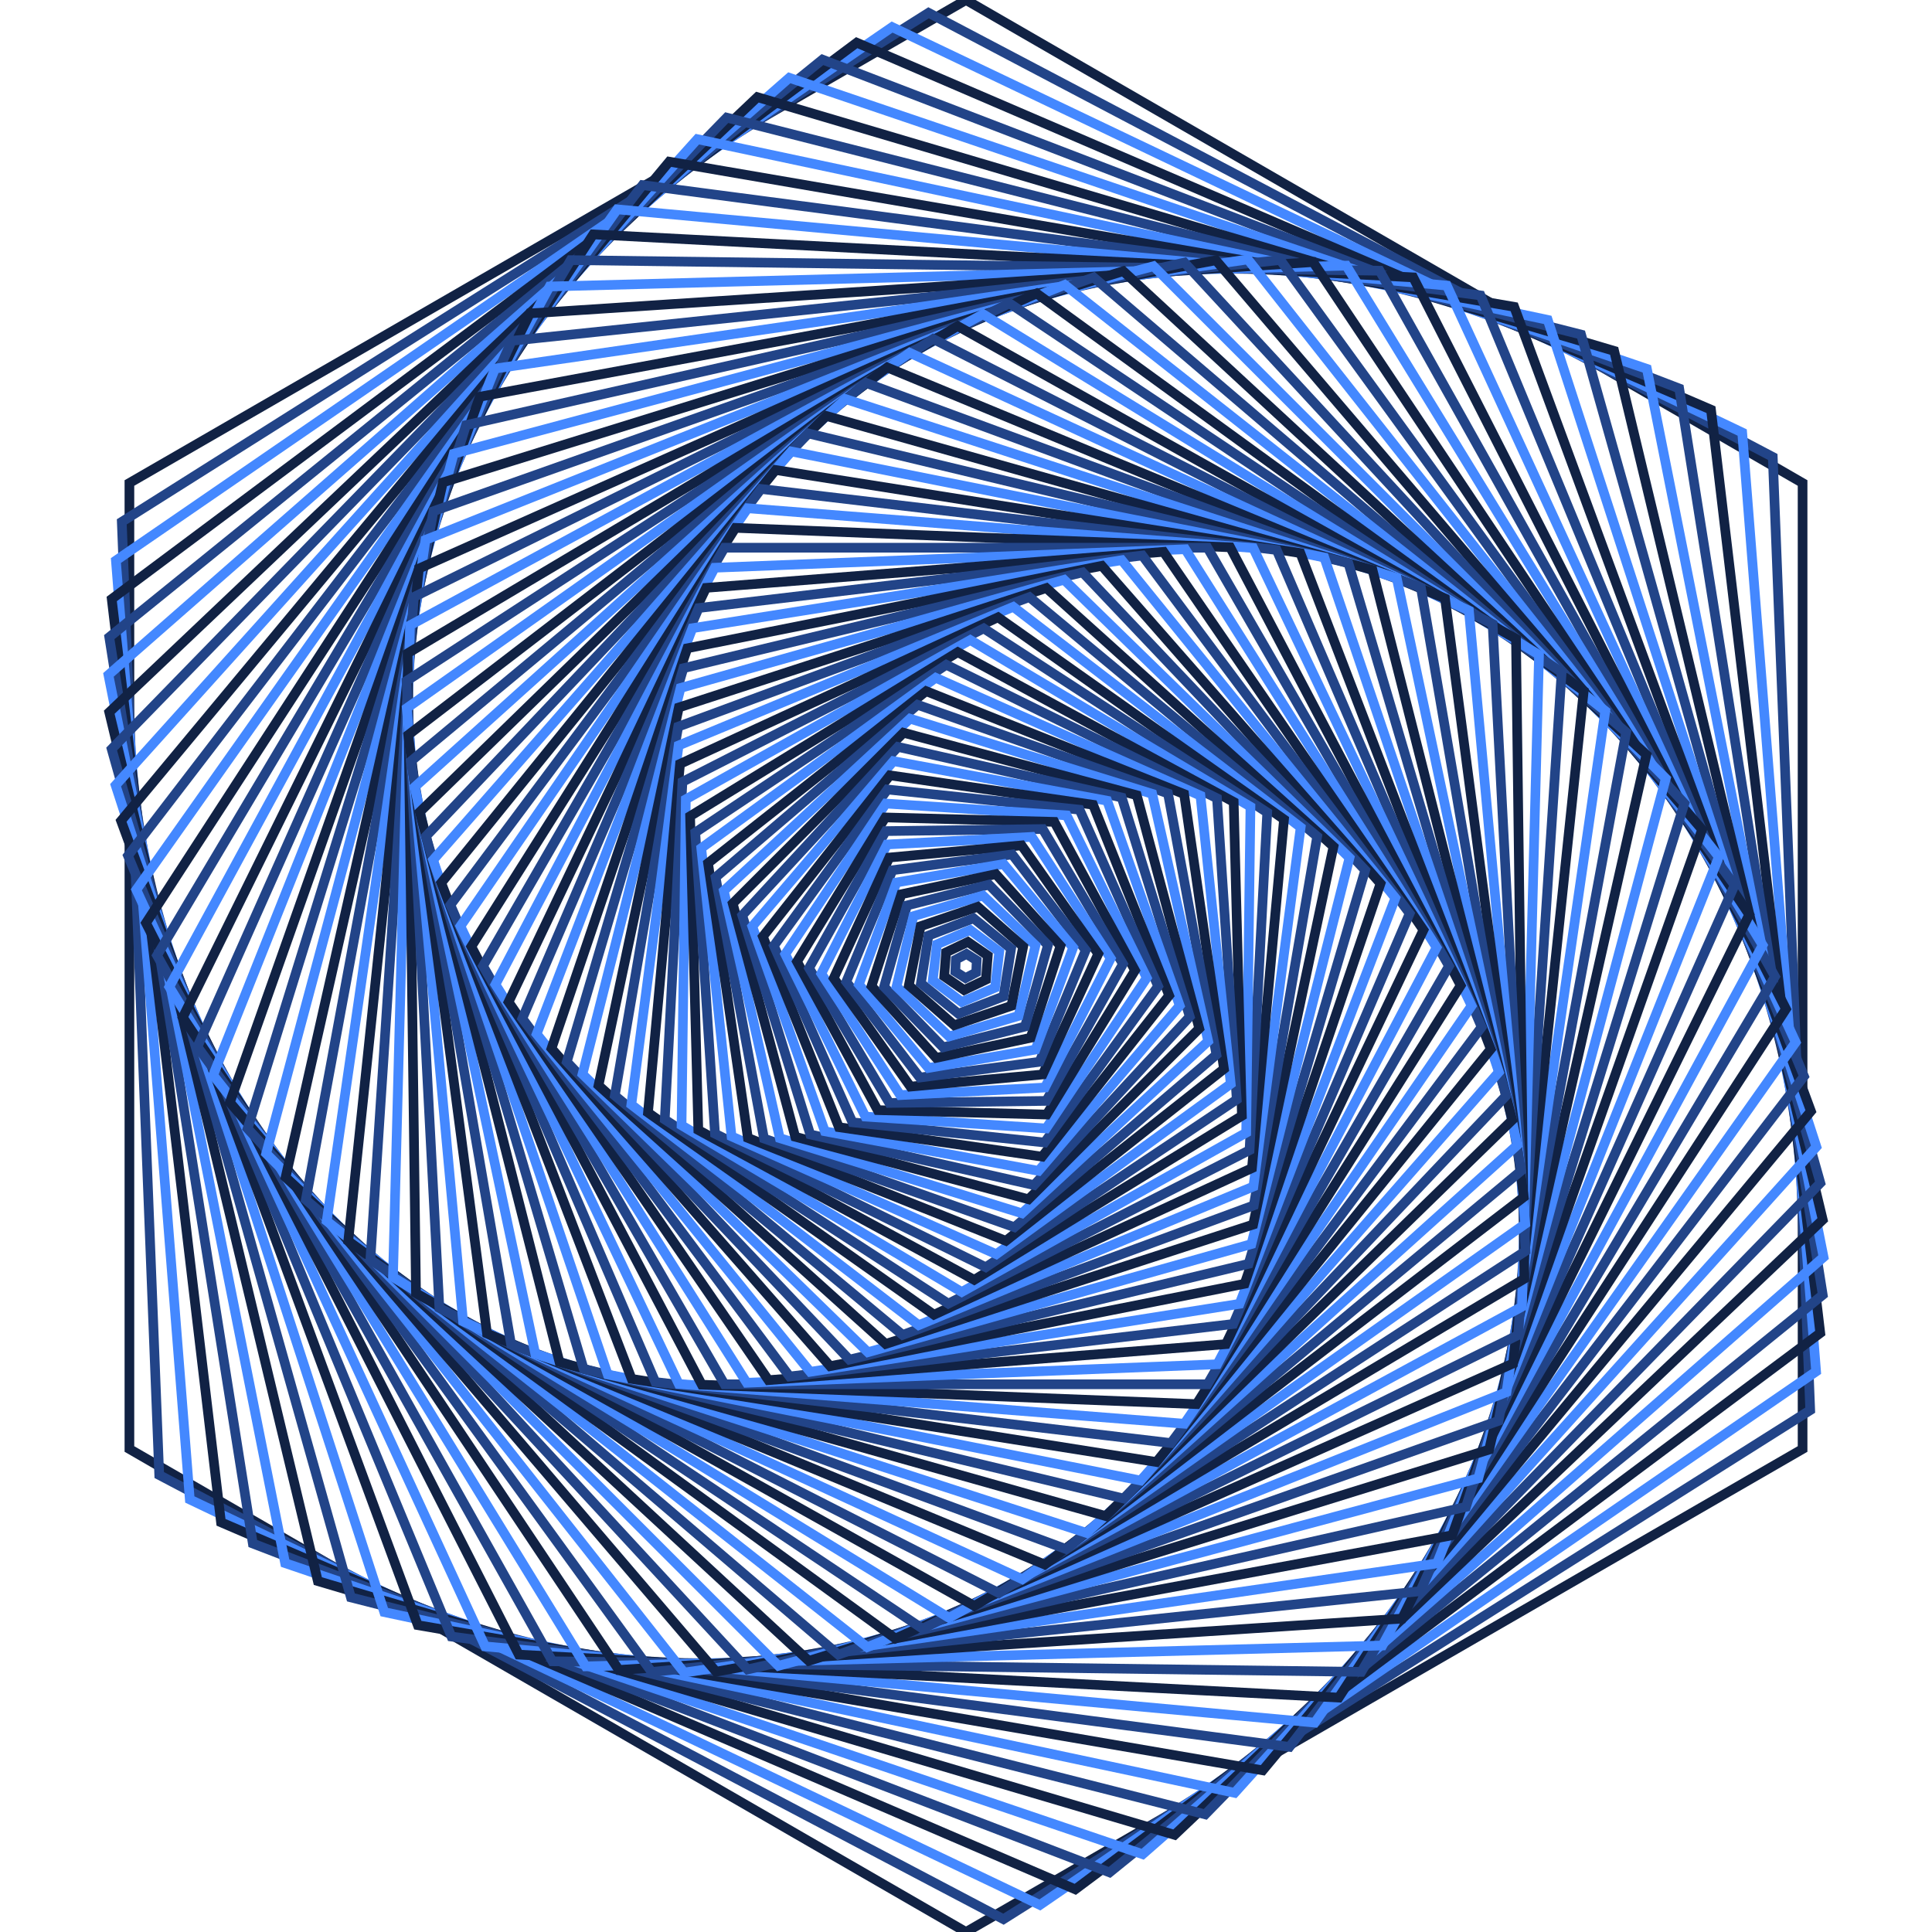 <?xml version="1.0" encoding="utf-8"?>
<!-- Generated with PSSVG 0.2.10 <https://github.com/StartAutomating/PSSVG> -->
<svg viewBox="0 0 200 200" xmlns:xlink="http://www.w3.org/1999/xlink" xmlns="http://www.w3.org/2000/svg">
  <path stroke="#112244" fill="transparent" d="M 100 200 L 186.603 150 L 186.603 50 L 100 0 L 13.397 50 L 13.397 150 Z">
    <animateTransform from="0 100 100" to="360 100 100" dur="3.75s" attributeName="transform" type="rotate" repeatCount="indefinite" />
  </path>
  <path stroke="#224488" fill="transparent" d="M 103.877 198.674 L 187.393 145.979 L 183.516 47.306 L 96.123 1.326 L 12.607 54.021 L 16.484 152.694 Z">
    <animateTransform from="0 100 100" to="360 100 100" dur="3.75s" attributeName="transform" type="rotate" repeatCount="indefinite" />
  </path>
  <path stroke="#4488ff" fill="transparent" d="M 107.65 197.199 L 188.002 141.975 L 180.352 44.775 L 92.35 2.801 L 11.998 58.025 L 19.648 155.225 Z">
    <animateTransform from="0 100 100" to="360 100 100" dur="3.75s" attributeName="transform" type="rotate" repeatCount="indefinite" />
  </path>
  <path stroke="#112244" fill="transparent" d="M 111.313 195.583 L 188.434 137.994 L 177.121 42.411 L 88.687 4.417 L 11.566 62.006 L 22.879 157.589 Z">
    <animateTransform from="0 100 100" to="360 100 100" dur="3.75s" attributeName="transform" type="rotate" repeatCount="indefinite" />
  </path>
  <path stroke="#224488" fill="transparent" d="M 114.861 193.83 L 188.69 134.045 L 173.829 40.215 L 85.139 6.17 L 11.31 65.955 L 26.171 159.785 Z">
    <animateTransform from="0 100 100" to="360 100 100" dur="3.75s" attributeName="transform" type="rotate" repeatCount="indefinite" />
  </path>
  <path stroke="#4488ff" fill="transparent" d="M 118.29 191.949 L 188.775 130.135 L 170.485 38.186 L 81.71 8.051 L 11.225 69.865 L 29.515 161.814 Z">
    <animateTransform from="0 100 100" to="360 100 100" dur="3.75s" attributeName="transform" type="rotate" repeatCount="indefinite" />
  </path>
  <path stroke="#112244" fill="transparent" d="M 121.594 189.944 L 188.691 126.271 L 167.097 36.327 L 78.406 10.056 L 11.309 73.729 L 32.903 163.673 Z">
    <animateTransform from="0 100 100" to="360 100 100" dur="3.75s" attributeName="transform" type="rotate" repeatCount="indefinite" />
  </path>
  <path stroke="#224488" fill="transparent" d="M 124.769 187.824 L 188.442 122.461 L 163.673 34.637 L 75.231 12.176 L 11.558 77.539 L 36.327 165.363 Z">
    <animateTransform from="0 100 100" to="360 100 100" dur="3.75s" attributeName="transform" type="rotate" repeatCount="indefinite" />
  </path>
  <path stroke="#4488ff" fill="transparent" d="M 127.812 185.595 L 188.033 118.712 L 160.222 33.117 L 72.188 14.405 L 11.967 81.288 L 39.778 166.883 Z">
    <animateTransform from="0 100 100" to="360 100 100" dur="3.75s" attributeName="transform" type="rotate" repeatCount="indefinite" />
  </path>
  <path stroke="#112244" fill="transparent" d="M 130.718 183.264 L 187.468 115.03 L 156.75 31.765 L 69.282 16.736 L 12.532 84.97 L 43.25 168.235 Z">
    <animateTransform from="0 100 100" to="360 100 100" dur="3.75s" attributeName="transform" type="rotate" repeatCount="indefinite" />
  </path>
  <path stroke="#224488" fill="transparent" d="M 133.485 180.839 L 186.751 111.421 L 153.267 30.582 L 66.515 19.161 L 13.249 88.579 L 46.733 169.418 Z">
    <animateTransform from="0 100 100" to="720 100 100" dur="3.75s" attributeName="transform" type="rotate" repeatCount="indefinite" />
  </path>
  <path stroke="#4488ff" fill="transparent" d="M 136.109 178.327 L 185.888 107.892 L 149.779 29.565 L 63.891 21.673 L 14.112 92.108 L 50.221 170.435 Z">
    <animateTransform from="0 100 100" to="720 100 100" dur="3.75s" attributeName="transform" type="rotate" repeatCount="indefinite" />
  </path>
  <path stroke="#112244" fill="transparent" d="M 138.589 175.736 L 184.884 104.449 L 146.294 28.713 L 61.411 24.264 L 15.116 95.551 L 53.706 171.287 Z">
    <animateTransform from="0 100 100" to="720 100 100" dur="3.75s" attributeName="transform" type="rotate" repeatCount="indefinite" />
  </path>
  <path stroke="#224488" fill="transparent" d="M 140.922 173.072 L 183.743 101.096 L 142.821 28.025 L 59.078 26.928 L 16.257 98.904 L 57.179 171.975 Z">
    <animateTransform from="0 100 100" to="720 100 100" dur="3.75s" attributeName="transform" type="rotate" repeatCount="indefinite" />
  </path>
  <path stroke="#4488ff" fill="transparent" d="M 143.106 170.343 L 182.472 97.84 L 139.366 27.498 L 56.894 29.657 L 17.528 102.16 L 60.634 172.502 Z">
    <animateTransform from="0 100 100" to="720 100 100" dur="3.75s" attributeName="transform" type="rotate" repeatCount="indefinite" />
  </path>
  <path stroke="#112244" fill="transparent" d="M 145.14 167.557 L 181.076 94.686 L 135.936 27.129 L 54.86 32.443 L 18.924 105.314 L 64.064 172.871 Z">
    <animateTransform from="0 100 100" to="720 100 100" dur="3.75s" attributeName="transform" type="rotate" repeatCount="indefinite" />
  </path>
  <path stroke="#224488" fill="transparent" d="M 147.023 164.721 L 179.562 91.638 L 132.539 26.916 L 52.977 35.279 L 20.438 108.362 L 67.461 173.084 Z">
    <animateTransform from="0 100 100" to="720 100 100" dur="3.75s" attributeName="transform" type="rotate" repeatCount="indefinite" />
  </path>
  <path stroke="#4488ff" fill="transparent" d="M 148.754 161.844 L 177.935 88.7 L 129.181 26.856 L 51.246 38.156 L 22.065 111.3 L 70.819 173.144 Z">
    <animateTransform from="0 100 100" to="720 100 100" dur="3.75s" attributeName="transform" type="rotate" repeatCount="indefinite" />
  </path>
  <path stroke="#112244" fill="transparent" d="M 150.332 158.931 L 176.202 85.877 L 125.87 26.945 L 49.668 41.069 L 23.798 114.123 L 74.13 173.055 Z">
    <animateTransform from="0 100 100" to="720 100 100" dur="3.75s" attributeName="transform" type="rotate" repeatCount="indefinite" />
  </path>
  <path stroke="#224488" fill="transparent" d="M 151.759 155.992 L 174.37 83.172 L 122.611 27.18 L 48.241 44.008 L 25.63 116.828 L 77.389 172.82 Z">
    <animateTransform from="0 100 100" to="720 100 100" dur="3.75s" attributeName="transform" type="rotate" repeatCount="indefinite" />
  </path>
  <path stroke="#4488ff" fill="transparent" d="M 153.033 153.033 L 172.444 80.589 L 119.411 27.556 L 46.967 46.967 L 27.556 119.411 L 80.589 172.444 Z">
    <animateTransform from="0 100 100" to="1080 100 100" dur="3.75s" attributeName="transform" type="rotate" repeatCount="indefinite" />
  </path>
  <path stroke="#112244" fill="transparent" d="M 154.156 150.062 L 170.433 78.13 L 116.276 28.069 L 45.844 49.938 L 29.567 121.87 L 83.724 171.931 Z">
    <animateTransform from="0 100 100" to="1080 100 100" dur="3.75s" attributeName="transform" type="rotate" repeatCount="indefinite" />
  </path>
  <path stroke="#224488" fill="transparent" d="M 155.129 147.085 L 168.342 75.799 L 113.212 28.714 L 44.871 52.915 L 31.658 124.201 L 86.788 171.286 Z">
    <animateTransform from="0 100 100" to="1080 100 100" dur="3.75s" attributeName="transform" type="rotate" repeatCount="indefinite" />
  </path>
  <path stroke="#4488ff" fill="transparent" d="M 155.954 144.11 L 166.178 73.598 L 110.224 29.487 L 44.046 55.89 L 33.822 126.402 L 89.776 170.513 Z">
    <animateTransform from="0 100 100" to="1080 100 100" dur="3.75s" attributeName="transform" type="rotate" repeatCount="indefinite" />
  </path>
  <path stroke="#112244" fill="transparent" d="M 156.631 141.145 L 163.948 71.528 L 107.317 30.383 L 43.369 58.855 L 36.052 128.472 L 92.683 169.617 Z">
    <animateTransform from="0 100 100" to="1080 100 100" dur="3.75s" attributeName="transform" type="rotate" repeatCount="indefinite" />
  </path>
  <path stroke="#224488" fill="transparent" d="M 157.164 138.195 L 161.66 69.593 L 104.496 31.397 L 42.836 61.805 L 38.34 130.407 L 95.504 168.603 Z">
    <animateTransform from="0 100 100" to="1080 100 100" dur="3.75s" attributeName="transform" type="rotate" repeatCount="indefinite" />
  </path>
  <path stroke="#4488ff" fill="transparent" d="M 157.553 135.269 L 159.32 67.792 L 101.767 32.523 L 42.447 64.731 L 40.68 132.208 L 98.233 167.477 Z">
    <animateTransform from="0 100 100" to="1080 100 100" dur="3.75s" attributeName="transform" type="rotate" repeatCount="indefinite" />
  </path>
  <path stroke="#112244" fill="transparent" d="M 157.803 132.371 L 156.936 66.127 L 99.133 33.756 L 42.197 67.629 L 43.064 133.873 L 100.867 166.244 Z">
    <animateTransform from="0 100 100" to="1080 100 100" dur="3.75s" attributeName="transform" type="rotate" repeatCount="indefinite" />
  </path>
  <path stroke="#224488" fill="transparent" d="M 157.915 129.509 L 154.514 64.598 L 96.598 35.089 L 42.085 70.491 L 45.486 135.402 L 103.402 164.911 Z">
    <animateTransform from="0 100 100" to="1080 100 100" dur="3.75s" attributeName="transform" type="rotate" repeatCount="indefinite" />
  </path>
  <path stroke="#4488ff" fill="transparent" d="M 157.894 126.69 L 152.061 63.207 L 94.167 36.517 L 42.106 73.31 L 47.939 136.793 L 105.833 163.483 Z">
    <animateTransform from="0 100 100" to="1080 100 100" dur="3.75s" attributeName="transform" type="rotate" repeatCount="indefinite" />
  </path>
  <path stroke="#112244" fill="transparent" d="M 157.742 123.918 L 149.585 61.952 L 91.842 38.035 L 42.258 76.082 L 50.415 138.048 L 108.158 161.965 Z">
    <animateTransform from="0 100 100" to="1440 100 100" dur="3.75s" attributeName="transform" type="rotate" repeatCount="indefinite" />
  </path>
  <path stroke="#224488" fill="transparent" d="M 157.464 121.2 L 147.092 60.834 L 89.627 39.635 L 42.536 78.8 L 52.908 139.166 L 110.373 160.365 Z">
    <animateTransform from="0 100 100" to="1440 100 100" dur="3.75s" attributeName="transform" type="rotate" repeatCount="indefinite" />
  </path>
  <path stroke="#4488ff" fill="transparent" d="M 157.063 118.541 L 144.589 59.852 L 87.525 41.311 L 42.937 81.459 L 55.411 140.148 L 112.475 158.689 Z">
    <animateTransform from="0 100 100" to="1440 100 100" dur="3.75s" attributeName="transform" type="rotate" repeatCount="indefinite" />
  </path>
  <path stroke="#112244" fill="transparent" d="M 156.544 115.947 L 142.083 59.005 L 85.538 43.058 L 43.456 84.053 L 57.917 140.995 L 114.462 156.942 Z">
    <animateTransform from="0 100 100" to="1440 100 100" dur="3.75s" attributeName="transform" type="rotate" repeatCount="indefinite" />
  </path>
  <path stroke="#224488" fill="transparent" d="M 155.911 113.423 L 139.58 58.291 L 83.669 44.868 L 44.089 86.577 L 60.42 141.709 L 116.331 155.132 Z">
    <animateTransform from="0 100 100" to="1440 100 100" dur="3.75s" attributeName="transform" type="rotate" repeatCount="indefinite" />
  </path>
  <path stroke="#4488ff" fill="transparent" d="M 155.169 110.974 L 137.088 57.709 L 81.919 46.735 L 44.831 89.026 L 62.912 142.291 L 118.081 153.265 Z">
    <animateTransform from="0 100 100" to="1440 100 100" dur="3.75s" attributeName="transform" type="rotate" repeatCount="indefinite" />
  </path>
  <path stroke="#112244" fill="transparent" d="M 154.323 108.604 L 134.613 57.257 L 80.29 48.653 L 45.677 91.396 L 65.387 142.743 L 119.71 151.347 Z">
    <animateTransform from="0 100 100" to="1440 100 100" dur="3.75s" attributeName="transform" type="rotate" repeatCount="indefinite" />
  </path>
  <path stroke="#224488" fill="transparent" d="M 153.377 106.318 L 132.16 56.933 L 78.783 50.615 L 46.623 93.682 L 67.84 143.067 L 121.217 149.385 Z">
    <animateTransform from="0 100 100" to="1440 100 100" dur="3.75s" attributeName="transform" type="rotate" repeatCount="indefinite" />
  </path>
  <path stroke="#4488ff" fill="transparent" d="M 152.338 104.119 L 129.736 56.733 L 77.398 52.614 L 47.662 95.881 L 70.264 143.267 L 122.602 147.386 Z">
    <animateTransform from="0 100 100" to="1440 100 100" dur="3.75s" attributeName="transform" type="rotate" repeatCount="indefinite" />
  </path>
  <path stroke="#112244" fill="transparent" d="M 151.21 102.012 L 127.348 56.656 L 76.137 54.644 L 48.79 97.988 L 72.652 143.344 L 123.863 145.356 Z">
    <animateTransform from="0 100 100" to="1440 100 100" dur="3.75s" attributeName="transform" type="rotate" repeatCount="indefinite" />
  </path>
  <path stroke="#224488" fill="transparent" d="M 150 100 L 125 56.699 L 75 56.699 L 50 100 L 75 143.301 L 125 143.301 Z">
    <animateTransform from="0 100 100" to="1800 100 100" dur="3.75s" attributeName="transform" type="rotate" repeatCount="indefinite" />
  </path>
  <path stroke="#4488ff" fill="transparent" d="M 148.712 98.086 L 122.699 56.857 L 73.986 58.771 L 51.288 101.914 L 77.301 143.143 L 126.014 141.229 Z">
    <animateTransform from="0 100 100" to="1800 100 100" dur="3.75s" attributeName="transform" type="rotate" repeatCount="indefinite" />
  </path>
  <path stroke="#112244" fill="transparent" d="M 147.354 96.273 L 120.449 57.127 L 73.096 60.854 L 52.646 103.727 L 79.551 142.873 L 126.904 139.146 Z">
    <animateTransform from="0 100 100" to="1800 100 100" dur="3.75s" attributeName="transform" type="rotate" repeatCount="indefinite" />
  </path>
  <path stroke="#224488" fill="transparent" d="M 145.929 94.564 L 118.257 57.506 L 72.327 62.942 L 54.071 105.436 L 81.743 142.494 L 127.673 137.058 Z">
    <animateTransform from="0 100 100" to="1800 100 100" dur="3.75s" attributeName="transform" type="rotate" repeatCount="indefinite" />
  </path>
  <path stroke="#4488ff" fill="transparent" d="M 144.446 92.96 L 116.127 57.989 L 71.681 65.028 L 55.554 107.04 L 83.873 142.011 L 128.319 134.972 Z">
    <animateTransform from="0 100 100" to="1800 100 100" dur="3.75s" attributeName="transform" type="rotate" repeatCount="indefinite" />
  </path>
  <path stroke="#112244" fill="transparent" d="M 142.909 91.465 L 114.063 58.572 L 71.154 67.107 L 57.091 108.535 L 85.937 141.428 L 128.846 132.893 Z">
    <animateTransform from="0 100 100" to="1800 100 100" dur="3.75s" attributeName="transform" type="rotate" repeatCount="indefinite" />
  </path>
  <path stroke="#224488" fill="transparent" d="M 141.326 90.079 L 112.071 59.25 L 70.745 69.172 L 58.674 109.921 L 87.929 140.75 L 129.255 130.828 Z">
    <animateTransform from="0 100 100" to="1800 100 100" dur="3.75s" attributeName="transform" type="rotate" repeatCount="indefinite" />
  </path>
  <path stroke="#4488ff" fill="transparent" d="M 139.701 88.803 L 110.154 60.019 L 70.453 71.216 L 60.299 111.197 L 89.846 139.981 L 129.547 128.784 Z">
    <animateTransform from="0 100 100" to="1800 100 100" dur="3.75s" attributeName="transform" type="rotate" repeatCount="indefinite" />
  </path>
  <path stroke="#112244" fill="transparent" d="M 138.042 87.639 L 108.316 60.874 L 70.274 73.235 L 61.958 112.361 L 91.684 139.126 L 129.726 126.765 Z">
    <animateTransform from="0 100 100" to="1800 100 100" dur="3.75s" attributeName="transform" type="rotate" repeatCount="indefinite" />
  </path>
  <path stroke="#224488" fill="transparent" d="M 136.355 86.588 L 106.562 61.81 L 70.207 75.222 L 63.645 113.412 L 93.438 138.19 L 129.793 124.778 Z">
    <animateTransform from="0 100 100" to="1800 100 100" dur="3.75s" attributeName="transform" type="rotate" repeatCount="indefinite" />
  </path>
  <path stroke="#4488ff" fill="transparent" d="M 134.645 85.649 L 104.895 62.821 L 70.249 77.171 L 65.355 114.351 L 95.105 137.179 L 129.751 122.829 Z">
    <animateTransform from="0 100 100" to="2160 100 100" dur="3.75s" attributeName="transform" type="rotate" repeatCount="indefinite" />
  </path>
  <path stroke="#112244" fill="transparent" d="M 132.92 84.824 L 103.317 63.902 L 70.397 79.078 L 67.08 115.176 L 96.683 136.098 L 129.603 120.922 Z">
    <animateTransform from="0 100 100" to="2160 100 100" dur="3.75s" attributeName="transform" type="rotate" repeatCount="indefinite" />
  </path>
  <path stroke="#224488" fill="transparent" d="M 131.185 84.11 L 101.832 65.048 L 70.647 80.938 L 68.815 115.89 L 98.168 134.952 L 129.353 119.062 Z">
    <animateTransform from="0 100 100" to="2160 100 100" dur="3.75s" attributeName="transform" type="rotate" repeatCount="indefinite" />
  </path>
  <path stroke="#4488ff" fill="transparent" d="M 129.447 83.509 L 100.442 66.253 L 70.995 82.744 L 70.553 116.491 L 99.558 133.747 L 129.005 117.256 Z">
    <animateTransform from="0 100 100" to="2160 100 100" dur="3.75s" attributeName="transform" type="rotate" repeatCount="indefinite" />
  </path>
  <path stroke="#112244" fill="transparent" d="M 127.711 83.019 L 99.149 67.511 L 71.438 84.492 L 72.289 116.981 L 100.851 132.489 L 128.562 115.508 Z">
    <animateTransform from="0 100 100" to="2160 100 100" dur="3.75s" attributeName="transform" type="rotate" repeatCount="indefinite" />
  </path>
  <path stroke="#224488" fill="transparent" d="M 125.983 82.638 L 97.956 68.817 L 71.973 86.178 L 74.017 117.362 L 102.044 131.183 L 128.027 113.822 Z">
    <animateTransform from="0 100 100" to="2160 100 100" dur="3.75s" attributeName="transform" type="rotate" repeatCount="indefinite" />
  </path>
  <path stroke="#4488ff" fill="transparent" d="M 124.271 82.366 L 96.864 70.164 L 72.594 87.798 L 75.729 117.634 L 103.136 129.836 L 127.406 112.202 Z">
    <animateTransform from="0 100 100" to="2160 100 100" dur="3.75s" attributeName="transform" type="rotate" repeatCount="indefinite" />
  </path>
  <path stroke="#112244" fill="transparent" d="M 122.578 82.201 L 95.875 71.548 L 73.297 89.346 L 77.422 117.799 L 104.125 128.452 L 126.703 110.654 Z">
    <animateTransform from="0 100 100" to="2160 100 100" dur="3.75s" attributeName="transform" type="rotate" repeatCount="indefinite" />
  </path>
  <path stroke="#224488" fill="transparent" d="M 120.911 82.14 L 94.989 72.96 L 74.077 90.82 L 79.089 117.86 L 105.011 127.04 L 125.923 109.18 Z">
    <animateTransform from="0 100 100" to="2160 100 100" dur="3.75s" attributeName="transform" type="rotate" repeatCount="indefinite" />
  </path>
  <path stroke="#4488ff" fill="transparent" d="M 119.276 82.181 L 94.207 74.397 L 74.931 92.216 L 80.724 117.819 L 105.793 125.603 L 125.069 107.784 Z">
    <animateTransform from="0 100 100" to="2160 100 100" dur="3.75s" attributeName="transform" type="rotate" repeatCount="indefinite" />
  </path>
  <path stroke="#112244" fill="transparent" d="M 117.678 82.322 L 93.53 75.852 L 75.852 93.53 L 82.322 117.678 L 106.47 124.148 L 124.148 106.47 Z">
    <animateTransform from="0 100 100" to="2520 100 100" dur="3.75s" attributeName="transform" type="rotate" repeatCount="indefinite" />
  </path>
  <path stroke="#224488" fill="transparent" d="M 116.122 82.56 L 92.957 77.318 L 76.836 94.758 L 83.878 117.44 L 107.043 122.682 L 123.164 105.242 Z">
    <animateTransform from="0 100 100" to="2520 100 100" dur="3.75s" attributeName="transform" type="rotate" repeatCount="indefinite" />
  </path>
  <path stroke="#4488ff" fill="transparent" d="M 114.613 82.891 L 92.489 78.791 L 77.877 95.9 L 85.387 117.109 L 107.511 121.209 L 122.123 104.1 Z">
    <animateTransform from="0 100 100" to="2520 100 100" dur="3.75s" attributeName="transform" type="rotate" repeatCount="indefinite" />
  </path>
  <path stroke="#112244" fill="transparent" d="M 113.156 83.312 L 92.126 80.263 L 78.97 96.951 L 86.844 116.688 L 107.874 119.737 L 121.03 103.049 Z">
    <animateTransform from="0 100 100" to="2520 100 100" dur="3.75s" attributeName="transform" type="rotate" repeatCount="indefinite" />
  </path>
  <path stroke="#224488" fill="transparent" d="M 111.756 83.82 L 91.865 81.729 L 80.11 97.909 L 88.244 116.18 L 108.135 118.271 L 119.89 102.091 Z">
    <animateTransform from="0 100 100" to="2520 100 100" dur="3.75s" attributeName="transform" type="rotate" repeatCount="indefinite" />
  </path>
  <path stroke="#4488ff" fill="transparent" d="M 110.417 84.41 L 91.707 83.184 L 81.29 98.774 L 89.583 115.59 L 108.293 116.816 L 118.71 101.226 Z">
    <animateTransform from="0 100 100" to="2520 100 100" dur="3.75s" attributeName="transform" type="rotate" repeatCount="indefinite" />
  </path>
  <path stroke="#112244" fill="transparent" d="M 109.144 85.079 L 91.65 84.621 L 82.506 99.542 L 90.856 114.921 L 108.35 115.379 L 117.494 100.458 Z">
    <animateTransform from="0 100 100" to="2520 100 100" dur="3.75s" attributeName="transform" type="rotate" repeatCount="indefinite" />
  </path>
  <path stroke="#224488" fill="transparent" d="M 107.94 85.822 L 91.691 86.035 L 83.751 100.213 L 92.06 114.178 L 108.309 113.965 L 116.249 99.787 Z">
    <animateTransform from="0 100 100" to="2520 100 100" dur="3.75s" attributeName="transform" type="rotate" repeatCount="indefinite" />
  </path>
  <path stroke="#4488ff" fill="transparent" d="M 106.81 86.635 L 91.83 87.42 L 85.021 100.785 L 93.19 113.365 L 108.17 112.58 L 114.979 99.215 Z">
    <animateTransform from="0 100 100" to="2520 100 100" dur="3.75s" attributeName="transform" type="rotate" repeatCount="indefinite" />
  </path>
  <path stroke="#112244" fill="transparent" d="M 105.757 87.513 L 92.064 88.771 L 86.308 101.258 L 94.243 112.487 L 107.936 111.229 L 113.692 98.742 Z">
    <animateTransform from="0 100 100" to="2520 100 100" dur="3.75s" attributeName="transform" type="rotate" repeatCount="indefinite" />
  </path>
  <path stroke="#224488" fill="transparent" d="M 104.784 88.452 L 92.39 90.083 L 87.607 101.632 L 95.216 111.548 L 107.61 109.917 L 112.393 98.368 Z">
    <animateTransform from="0 100 100" to="2880 100 100" dur="3.75s" attributeName="transform" type="rotate" repeatCount="indefinite" />
  </path>
  <path stroke="#4488ff" fill="transparent" d="M 103.894 89.445 L 92.806 91.351 L 88.912 101.905 L 96.106 110.555 L 107.194 108.649 L 111.088 98.095 Z">
    <animateTransform from="0 100 100" to="2880 100 100" dur="3.75s" attributeName="transform" type="rotate" repeatCount="indefinite" />
  </path>
  <path stroke="#112244" fill="transparent" d="M 103.09 90.489 L 93.309 92.569 L 90.219 102.079 L 96.91 109.511 L 106.691 107.431 L 109.781 97.921 Z">
    <animateTransform from="0 100 100" to="2880 100 100" dur="3.75s" attributeName="transform" type="rotate" repeatCount="indefinite" />
  </path>
  <path stroke="#224488" fill="transparent" d="M 102.375 91.579 L 93.894 93.732 L 91.519 102.154 L 97.625 108.421 L 106.106 106.268 L 108.481 97.846 Z">
    <animateTransform from="0 100 100" to="2880 100 100" dur="3.75s" attributeName="transform" type="rotate" repeatCount="indefinite" />
  </path>
  <path stroke="#4488ff" fill="transparent" d="M 101.751 92.707 L 94.56 94.837 L 92.809 102.13 L 98.249 107.293 L 105.44 105.163 L 107.191 97.87 Z">
    <animateTransform from="0 100 100" to="2880 100 100" dur="3.75s" attributeName="transform" type="rotate" repeatCount="indefinite" />
  </path>
  <path stroke="#112244" fill="transparent" d="M 101.219 93.87 L 95.301 95.879 L 94.082 102.009 L 98.781 106.13 L 104.699 104.121 L 105.918 97.991 Z">
    <animateTransform from="0 100 100" to="2880 100 100" dur="3.75s" attributeName="transform" type="rotate" repeatCount="indefinite" />
  </path>
  <path stroke="#224488" fill="transparent" d="M 100.782 95.062 L 96.114 96.853 L 95.332 101.792 L 99.218 104.938 L 103.886 103.147 L 104.668 98.208 Z">
    <animateTransform from="0 100 100" to="2880 100 100" dur="3.75s" attributeName="transform" type="rotate" repeatCount="indefinite" />
  </path>
  <path stroke="#4488ff" fill="transparent" d="M 100.441 96.276 L 96.995 97.756 L 96.555 101.48 L 99.559 103.724 L 103.005 102.244 L 103.445 98.52 Z">
    <animateTransform from="0 100 100" to="2880 100 100" dur="3.75s" attributeName="transform" type="rotate" repeatCount="indefinite" />
  </path>
  <path stroke="#112244" fill="transparent" d="M 100.196 97.508 L 97.94 98.584 L 97.744 101.076 L 99.804 102.492 L 102.06 101.416 L 102.256 98.924 Z">
    <animateTransform from="0 100 100" to="2880 100 100" dur="3.75s" attributeName="transform" type="rotate" repeatCount="indefinite" />
  </path>
  <path stroke="#224488" fill="transparent" d="M 100.049 98.751 L 98.943 99.333 L 98.894 100.582 L 99.951 101.249 L 101.057 100.667 L 101.106 99.418 Z">
    <animateTransform from="0 100 100" to="2880 100 100" dur="3.75s" attributeName="transform" type="rotate" repeatCount="indefinite" />
  </path>
</svg>
